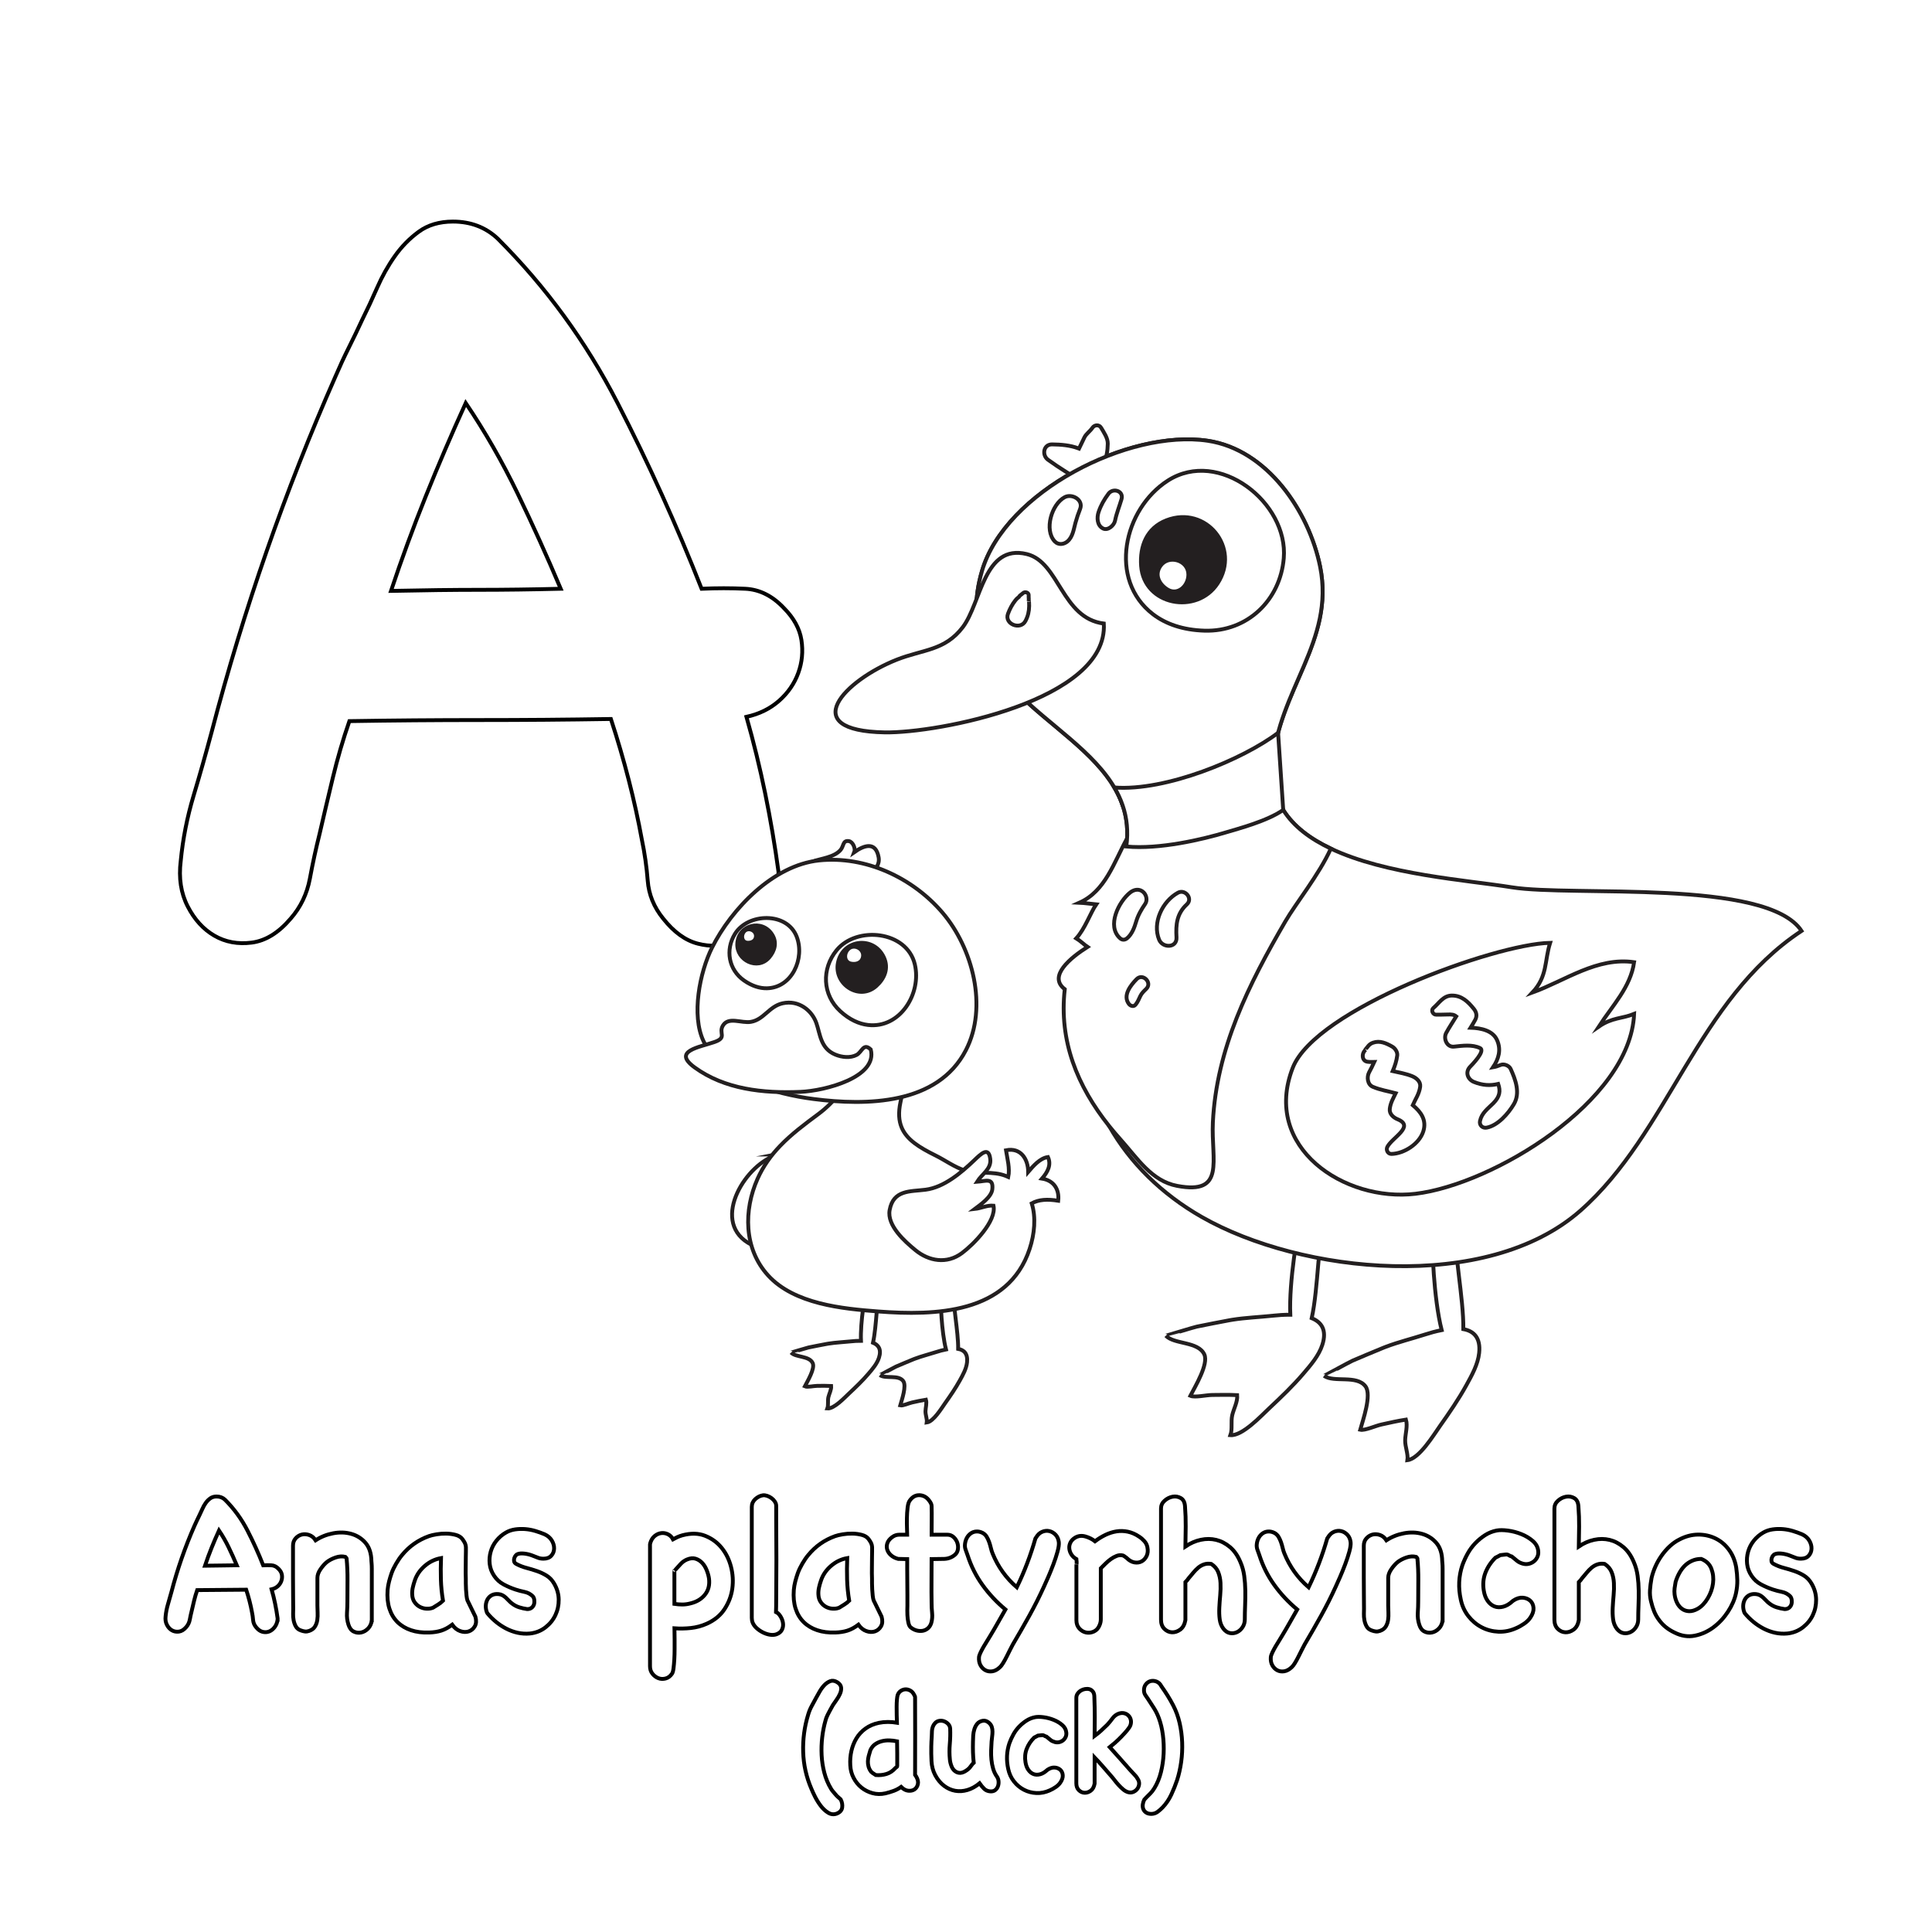 <?xml version="1.0" encoding="utf-8"?>
<!-- Generator: Adobe Illustrator 16.0.0, SVG Export Plug-In . SVG Version: 6.00 Build 0)  -->
<!DOCTYPE svg PUBLIC "-//W3C//DTD SVG 1.1//EN" "http://www.w3.org/Graphics/SVG/1.1/DTD/svg11.dtd">
<svg version="1.1" xmlns="http://www.w3.org/2000/svg" xmlns:xlink="http://www.w3.org/1999/xlink" x="0px" y="0px" width="100%"
	 height="100%" viewBox="0 0 1000 1000" style="enable-background:new 0 0 1000 1000;" xml:space="preserve">
<g id="Layer_4">
	<rect style="fill:#FFFFFF;" width="1000" height="1000"/>
</g>
<g id="Layer_3">
	<g>
		<path style="fill:#FFFFFF;stroke:#000000;stroke-width:2;" d="M143.685,838.354c-0.207,1.519-0.725,2.812-1.553,3.882
			s-1.778,1.812-2.847,2.226c-1.071,0.414-2.21,0.466-3.417,0.155c-1.208-0.311-2.329-1.122-3.364-2.433
			c-0.898-1.104-1.398-2.329-1.501-3.675s-0.294-2.674-0.569-3.985c-0.69-3.795-1.692-7.695-3.002-11.698
			c-4.28,0.069-8.524,0.104-12.733,0.104c-4.21,0-8.421,0.035-12.63,0.104c-0.621,1.795-1.156,3.623-1.604,5.486
			c-0.45,1.863-0.88,3.693-1.294,5.487c-0.346,1.381-0.657,2.812-0.932,4.296c-0.277,1.484-0.898,2.778-1.863,3.882
			c-1.174,1.38-2.433,2.156-3.779,2.329c-1.346,0.172-2.554-0.052-3.623-0.673c-1.071-0.621-1.933-1.57-2.588-2.847
			c-0.657-1.276-0.88-2.743-0.673-4.399c0.207-2.139,0.621-4.245,1.242-6.315s1.207-4.141,1.76-6.211
			c3.105-11.87,7.107-23.36,12.008-34.474c0.414-0.965,0.845-1.896,1.294-2.795c0.448-0.896,0.88-1.794,1.294-2.691
			c0.482-0.966,0.965-2.001,1.449-3.105c0.482-1.104,1.051-2.122,1.708-3.054c0.655-0.932,1.432-1.725,2.329-2.381
			c0.896-0.655,2.001-0.984,3.313-0.984c1.724,0,3.173,0.554,4.348,1.657c4.693,4.693,8.557,9.989,11.595,15.891
			c3.036,5.9,5.762,11.923,8.178,18.064c1.449-0.068,2.863-0.068,4.245,0c1.379,0.069,2.622,0.69,3.727,1.863
			c0.966,0.968,1.535,2.003,1.708,3.105c0.172,1.105,0.068,2.174-0.311,3.209c-0.38,1.036-1.001,1.934-1.863,2.692
			c-0.864,0.76-1.915,1.277-3.157,1.553c0.689,2.416,1.294,4.883,1.812,7.401c0.518,2.521,0.948,5.057,1.294,7.609V838.354z
			 M122.566,810.195c-1.312-3.105-2.709-6.193-4.192-9.266c-1.485-3.07-3.158-5.986-5.021-8.747
			c-1.381,3.037-2.675,6.056-3.882,9.058c-1.208,3.002-2.329,6.057-3.364,9.162c3.243-0.068,6.09-0.104,8.541-0.104
			C117.096,810.299,119.736,810.265,122.566,810.195z"/>
		<path style="fill:#FFFFFF;stroke:#000000;stroke-width:2;" d="M192.443,838.664c-0.207,1.726-0.846,3.14-1.915,4.244
			c-1.071,1.104-2.277,1.794-3.624,2.07c-1.346,0.275-2.64,0.104-3.882-0.518s-2.14-1.829-2.691-3.623
			c-0.621-1.932-0.864-3.95-0.725-6.056c0.138-2.104,0.208-4.054,0.208-5.85c0-3.727,0.016-7.436,0.052-11.129
			c0.034-3.69-0.122-7.401-0.466-11.128c-0.069-0.138-0.139-0.259-0.207-0.362c-0.069-0.104-0.207-0.259-0.414-0.466
			c-1.588-0.414-3.278-0.311-5.072,0.311c-1.795,0.621-3.313,1.415-4.555,2.381c-1.105,0.897-2.192,2.122-3.261,3.675
			c-1.071,1.553-1.605,3.054-1.605,4.503v14.286c0,1.105,0.034,2.313,0.104,3.624c0.068,1.312,0.017,2.588-0.155,3.83
			c-0.173,1.242-0.569,2.381-1.19,3.416s-1.622,1.794-3.002,2.277c-0.76,0.275-1.467,0.379-2.122,0.311
			c-0.657-0.069-1.364-0.242-2.123-0.518c-1.242-0.414-2.14-1.122-2.691-2.122c-0.553-1-0.932-2.07-1.139-3.209
			s-0.294-2.242-0.259-3.312c0.034-1.069,0.052-1.916,0.052-2.537c0-1.586-0.018-3.882-0.052-6.884
			c-0.036-3.002-0.052-6.159-0.052-9.473c0-3.312,0-6.47,0-9.472c0-3.003,0-5.296,0-6.885c0-1.517,0.448-2.777,1.346-3.778
			c0.896-1,1.949-1.656,3.157-1.967c1.207-0.311,2.485-0.241,3.831,0.207c1.346,0.449,2.467,1.363,3.364,2.743
			c2.76-1.794,5.797-3.002,9.11-3.623c3.312-0.621,6.435-0.518,9.369,0.311c2.933,0.828,5.383,2.381,7.35,4.658
			s2.984,5.419,3.054,9.421c0,0.139,0.034,0.553,0.104,1.242c0.068,0.69,0.104,1.656,0.104,2.898V838.664z"/>
		<path style="fill:#FFFFFF;stroke:#000000;stroke-width:2;" d="M246.067,836.801c0.551,2.002,0.448,3.658-0.311,4.969
			c-0.76,1.311-1.812,2.19-3.158,2.64c-1.346,0.448-2.813,0.396-4.399-0.155c-1.588-0.553-2.968-1.656-4.141-3.312
			c-1.933,1.449-3.814,2.467-5.642,3.054c-1.829,0.586-3.917,0.914-6.263,0.983c-3.52,0.138-6.661-0.259-9.421-1.19
			c-2.761-0.932-5.09-2.329-6.988-4.192c-1.899-1.863-3.296-4.192-4.192-6.988c-0.898-2.795-1.208-6.021-0.932-9.679
			c0.137-1.518,0.396-3.002,0.776-4.452c0.378-1.449,0.81-2.862,1.294-4.244c0.551-1.518,1.328-3.14,2.329-4.865
			c1-1.725,2.019-3.209,3.054-4.451c3.727-4.556,8.385-7.833,13.975-9.835c0.966-0.345,2.278-0.655,3.934-0.932
			c1.656-0.275,3.329-0.396,5.021-0.362c1.69,0.035,3.312,0.259,4.865,0.673c1.553,0.414,2.708,1.139,3.468,2.174
			c0.621,0.828,1.069,1.553,1.346,2.174c0.275,0.621,0.43,1.278,0.466,1.967c0.034,0.691,0.034,1.434,0,2.226
			c-0.036,0.795-0.052,1.778-0.052,2.951c0,1.933-0.018,3.813-0.052,5.642c-0.036,1.829-0.018,3.675,0.052,5.538
			c0,0.621,0,1.434,0,2.434c0,1.001,0.034,2.054,0.104,3.157c0.068,1.104,0.155,2.157,0.259,3.157
			c0.104,1.001,0.259,1.812,0.466,2.433L246.067,836.801z M224.121,832.142c0.758-0.481,1.621-1.017,2.588-1.604
			c0.966-0.585,1.828-1.258,2.588-2.019c-0.621-3.657-0.983-7.314-1.087-10.974c-0.104-3.657-0.087-7.35,0.052-11.076
			c-3.105,0.553-5.9,1.898-8.385,4.037c-2.484,2.14-4.21,4.658-5.176,7.557c-0.414,1.175-0.76,2.382-1.035,3.624
			c-0.276,1.242-0.38,2.45-0.311,3.623c0.068,1.588,0.482,2.916,1.242,3.985c0.759,1.071,1.673,1.882,2.744,2.433
			c1.069,0.554,2.208,0.864,3.416,0.932C221.963,832.729,223.085,832.556,224.121,832.142z"/>
		<path style="fill:#FFFFFF;stroke:#000000;stroke-width:2;" d="M251.966,834.42c-0.414-1.173-0.587-2.33-0.518-3.469
			c0.068-1.139,0.362-2.174,0.88-3.105s1.259-1.656,2.226-2.174c0.965-0.518,2.138-0.707,3.52-0.569
			c0.759,0.069,1.449,0.276,2.07,0.621c0.621,0.346,1.191,0.76,1.708,1.242c0.518,0.483,1.035,1.001,1.553,1.553
			c0.518,0.554,1.051,1.035,1.604,1.449c1.173,0.898,2.415,1.553,3.727,1.967c1.31,0.414,2.691,0.725,4.141,0.932
			c0.966,0,1.742-0.24,2.329-0.725c0.586-0.481,0.984-1.068,1.191-1.76c0.207-0.688,0.259-1.432,0.155-2.226
			c-0.104-0.793-0.362-1.432-0.776-1.915c-1.175-1.173-2.606-1.932-4.296-2.277c-1.692-0.345-3.261-0.759-4.71-1.242
			c-2.07-0.689-4.107-1.569-6.108-2.64c-2.002-1.069-3.623-2.537-4.865-4.4c-1.312-1.931-2.088-3.985-2.33-6.159
			c-0.242-2.174-0.069-4.296,0.518-6.367c0.585-2.07,1.569-3.968,2.95-5.693c1.38-1.725,3.036-3.14,4.969-4.244
			c1.449-0.828,3.036-1.362,4.762-1.604c1.725-0.241,3.468-0.293,5.228-0.155c1.76,0.139,3.502,0.466,5.228,0.983
			c1.724,0.518,3.312,1.087,4.762,1.708c1.657,0.76,2.899,1.829,3.727,3.209c0.828,1.382,1.225,2.779,1.19,4.192
			c-0.036,1.416-0.518,2.64-1.449,3.676c-0.932,1.035-2.295,1.553-4.089,1.553c-1.104,0-2.106-0.189-3.002-0.569
			c-0.898-0.379-1.83-0.741-2.795-1.087c-1.242-0.482-2.588-0.811-4.037-0.984c-1.449-0.171-2.624-0.085-3.52,0.259
			c-0.276,0.07-0.587,0.295-0.932,0.674c-0.346,0.38-0.605,0.846-0.776,1.397c-0.173,0.553-0.207,1.104-0.104,1.656
			c0.104,0.553,0.466,1.001,1.087,1.346c1.657,0.897,3.417,1.588,5.28,2.07c1.863,0.483,3.691,1.035,5.487,1.656
			c1.794,0.621,3.468,1.415,5.021,2.381c1.553,0.968,2.847,2.348,3.882,4.142c1.517,2.623,2.293,5.366,2.329,8.229
			c0.034,2.865-0.535,5.538-1.708,8.023c-1.174,2.484-2.898,4.606-5.176,6.366c-2.277,1.76-4.935,2.812-7.971,3.157
			c-2.14,0.207-4.244,0.086-6.315-0.362c-2.07-0.449-4.073-1.174-6.004-2.174c-1.933-1.001-3.727-2.19-5.383-3.571
			c-1.656-1.38-3.105-2.829-4.348-4.348L251.966,834.42z"/>
		<path style="fill:#FFFFFF;stroke:#000000;stroke-width:2;" d="M336.542,798.808c0.482-1.656,1.258-2.915,2.329-3.778
			c1.069-0.862,2.208-1.362,3.417-1.501c1.207-0.138,2.363,0.069,3.468,0.621c1.103,0.553,1.967,1.415,2.588,2.588
			c0.759-0.414,1.518-0.793,2.278-1.139c0.758-0.345,1.621-0.655,2.588-0.932c4.416-1.173,8.333-1.087,11.75,0.259
			c3.416,1.346,6.263,3.416,8.541,6.211c2.277,2.795,3.898,6.074,4.865,9.835c0.966,3.763,1.191,7.523,0.673,11.284
			c-0.518,3.762-1.848,7.282-3.986,10.559c-2.14,3.279-5.212,5.815-9.213,7.609c-2.624,1.173-5.367,1.915-8.23,2.226
			c-2.865,0.311-5.712,0.362-8.541,0.155c0,0.068,0.017,0.621,0.052,1.656c0.034,1.035,0.052,2.346,0.052,3.934
			c0,1.587,0,3.313,0,5.177s-0.052,3.657-0.155,5.383c-0.104,1.725-0.242,3.261-0.414,4.607c-0.173,1.346-0.432,2.259-0.776,2.743
			c-0.897,1.31-2.002,2.138-3.312,2.484c-1.312,0.345-2.554,0.293-3.727-0.155c-1.174-0.45-2.191-1.208-3.054-2.277
			c-0.864-1.071-1.294-2.365-1.294-3.883v-63.045L336.542,798.808z M349.793,812.266c-0.207,0.346-0.311,0.501-0.311,0.466
			c0-0.034-0.139,0.087-0.415,0.362v17.081c1.38,0.207,2.76,0.311,4.141,0.311c1.38,0,2.829-0.207,4.348-0.621
			c3.105-0.759,5.554-2.26,7.35-4.503c1.793-2.242,2.484-5.021,2.07-8.334c-0.207-1.38-0.605-2.811-1.19-4.296
			c-0.587-1.483-1.364-2.743-2.33-3.778c-0.967-1.035-2.106-1.76-3.416-2.174c-1.312-0.414-2.795-0.275-4.452,0.414
			c-1.174,0.483-2.226,1.208-3.157,2.174C351.501,810.334,350.622,811.3,349.793,812.266z"/>
		<path style="fill:#FFFFFF;stroke:#000000;stroke-width:2;" d="M402.588,834.938c0.758,0.69,1.397,1.57,1.915,2.64
			c0.518,1.07,0.792,2.14,0.828,3.209c0.034,1.069-0.207,2.07-0.725,3.002s-1.433,1.639-2.743,2.122
			c-1.036,0.345-2.174,0.414-3.417,0.207s-2.468-0.621-3.675-1.242c-1.208-0.621-2.278-1.363-3.209-2.226
			c-0.932-0.863-1.604-1.812-2.019-2.847c-0.139-0.345-0.243-0.741-0.311-1.19c-0.07-0.448-0.104-0.845-0.104-1.19v-57.455
			c0-1.587,0.604-2.933,1.812-4.037c1.207-1.104,2.536-1.761,3.986-1.968c0.689-0.067,1.431,0.036,2.226,0.311
			c0.792,0.277,1.535,0.673,2.226,1.191c0.689,0.518,1.259,1.122,1.708,1.812c0.448,0.69,0.673,1.415,0.673,2.174
			c0,1.795,0,4.177,0,7.143c0,2.969,0.016,6.212,0.052,9.731c0.034,3.52,0.052,7.161,0.052,10.922c0,3.762-0.018,7.367-0.052,10.817
			c-0.036,3.452-0.052,6.609-0.052,9.473c0,2.864-0.036,5.16-0.104,6.885L402.588,834.938z"/>
		<path style="fill:#FFFFFF;stroke:#000000;stroke-width:2;" d="M456.317,836.801c0.551,2.002,0.448,3.658-0.311,4.969
			c-0.76,1.311-1.812,2.19-3.158,2.64c-1.346,0.448-2.813,0.396-4.399-0.155c-1.588-0.553-2.968-1.656-4.141-3.312
			c-1.933,1.449-3.814,2.467-5.642,3.054c-1.829,0.586-3.917,0.914-6.263,0.983c-3.52,0.138-6.661-0.259-9.421-1.19
			c-2.761-0.932-5.09-2.329-6.988-4.192c-1.899-1.863-3.296-4.192-4.192-6.988c-0.898-2.795-1.208-6.021-0.932-9.679
			c0.137-1.518,0.396-3.002,0.776-4.452c0.378-1.449,0.81-2.862,1.294-4.244c0.551-1.518,1.328-3.14,2.329-4.865
			c1-1.725,2.019-3.209,3.054-4.451c3.727-4.556,8.385-7.833,13.975-9.835c0.966-0.345,2.278-0.655,3.934-0.932
			c1.656-0.275,3.329-0.396,5.021-0.362c1.69,0.035,3.312,0.259,4.865,0.673c1.553,0.414,2.708,1.139,3.468,2.174
			c0.621,0.828,1.069,1.553,1.346,2.174c0.275,0.621,0.43,1.278,0.466,1.967c0.034,0.691,0.034,1.434,0,2.226
			c-0.036,0.795-0.052,1.778-0.052,2.951c0,1.933-0.018,3.813-0.052,5.642c-0.036,1.829-0.018,3.675,0.052,5.538
			c0,0.621,0,1.434,0,2.434c0,1.001,0.034,2.054,0.104,3.157c0.068,1.104,0.155,2.157,0.259,3.157
			c0.104,1.001,0.259,1.812,0.466,2.433L456.317,836.801z M434.371,832.142c0.758-0.481,1.621-1.017,2.588-1.604
			c0.966-0.585,1.828-1.258,2.588-2.019c-0.621-3.657-0.983-7.314-1.087-10.974c-0.104-3.657-0.087-7.35,0.052-11.076
			c-3.105,0.553-5.9,1.898-8.385,4.037c-2.484,2.14-4.21,4.658-5.176,7.557c-0.414,1.175-0.76,2.382-1.035,3.624
			c-0.276,1.242-0.38,2.45-0.311,3.623c0.068,1.588,0.482,2.916,1.242,3.985c0.759,1.071,1.673,1.882,2.744,2.433
			c1.069,0.554,2.208,0.864,3.416,0.932C432.213,832.729,433.335,832.556,434.371,832.142z"/>
		<path style="fill:#FFFFFF;stroke:#000000;stroke-width:2;" d="M464.91,806.883c-1.381-0.345-2.572-0.932-3.572-1.76
			c-1.001-0.829-1.692-1.794-2.07-2.899c-0.38-1.103-0.38-2.241,0-3.416c0.378-1.173,1.225-2.242,2.536-3.209
			c1.104-0.828,2.346-1.242,3.727-1.242c1.38,0,2.726,0,4.037,0c0-0.482-0.036-1.535-0.104-3.157
			c-0.069-1.621-0.087-3.398-0.052-5.332c0.034-1.931,0.155-3.778,0.362-5.538s0.586-2.984,1.139-3.675
			c1.379-1.932,3.087-2.848,5.124-2.744c2.035,0.104,3.709,1.087,5.021,2.951c0.275,0.346,0.534,0.76,0.776,1.242
			c0.241,0.483,0.362,0.932,0.362,1.346c0.068,2.484,0.086,4.969,0.052,7.453c-0.036,2.484-0.052,4.97-0.052,7.454h8.178
			c1.242,0,2.312,0.414,3.209,1.242c0.896,0.828,1.535,1.795,1.915,2.898c0.378,1.104,0.482,2.243,0.311,3.416
			c-0.173,1.175-0.708,2.141-1.604,2.899c-1.588,1.312-3.434,2.002-5.539,2.07c-2.106,0.069-4.262,0.104-6.47,0.104
			c0,3.796-0.018,7.593-0.052,11.387c-0.036,3.797-0.018,7.593,0.052,11.388c0,1.656,0.086,3.349,0.259,5.073
			c0.171,1.726,0.052,3.382-0.362,4.969c-0.346,1.242-0.932,2.226-1.76,2.95s-1.76,1.173-2.795,1.346
			c-1.035,0.172-2.106,0.104-3.209-0.207c-1.105-0.311-2.14-0.88-3.105-1.708c-0.484-0.483-0.846-1.311-1.087-2.484
			c-0.243-1.173-0.398-2.415-0.466-3.727c-0.069-1.518-0.069-3.14,0-4.866c0-1.38,0-3.173,0-5.383c0-2.208-0.018-4.503-0.052-6.885
			c-0.036-2.381-0.052-4.641-0.052-6.78c0-2.139,0-3.83,0-5.072L464.91,806.883z"/>
		<path style="fill:#FFFFFF;stroke:#000000;stroke-width:2;" d="M536.34,795.702c0.828-1.38,1.863-2.329,3.105-2.847
			s2.467-0.638,3.675-0.362c1.207,0.276,2.277,0.897,3.209,1.863c0.932,0.967,1.501,2.243,1.708,3.83
			c0.138,1.175-0.087,2.831-0.673,4.969c-0.587,2.141-1.312,4.349-2.174,6.626c-0.863,2.277-1.743,4.451-2.64,6.521
			c-0.897,2.07-1.622,3.693-2.174,4.866c-2.347,5.176-4.901,10.248-7.661,15.218c-2.761,4.969-5.59,9.902-8.488,14.804
			c-0.414,0.759-0.897,1.69-1.449,2.795c-0.554,1.103-1.123,2.242-1.708,3.416c-0.587,1.173-1.19,2.277-1.812,3.312
			s-1.209,1.794-1.76,2.277c-1.242,1.173-2.521,1.864-3.831,2.071c-1.312,0.207-2.502,0.033-3.571-0.518
			c-1.07-0.554-1.933-1.416-2.588-2.589c-0.657-1.174-0.916-2.588-0.776-4.244c0.067-0.621,0.345-1.433,0.828-2.433
			c0.482-1.001,1.035-2.036,1.656-3.105c0.621-1.071,1.242-2.089,1.863-3.054c0.621-0.968,1.104-1.761,1.449-2.382
			c1.38-2.277,2.708-4.555,3.986-6.832c1.275-2.277,2.57-4.555,3.882-6.833c-4.555-3.794-8.507-8.022-11.854-12.681
			c-3.349-4.659-5.919-9.783-7.713-15.373c-0.346-0.966-0.69-1.932-1.035-2.899c-0.346-0.966-0.45-1.967-0.311-3.002
			c0.138-1.173,0.466-2.226,0.983-3.157s1.191-1.69,2.02-2.277c0.828-0.586,1.775-0.914,2.847-0.983
			c1.069-0.068,2.156,0.173,3.261,0.725c0.896,0.483,1.604,1.156,2.122,2.019c0.518,0.863,0.948,1.795,1.294,2.795
			c0.345,1.001,0.638,2.019,0.88,3.054c0.241,1.035,0.534,1.967,0.88,2.795c2.76,6.833,6.937,12.666,12.526,17.496
			c2.001-4.142,3.795-8.298,5.383-12.475c1.587-4.175,3.003-8.438,4.245-12.785L536.34,795.702z"/>
		<path style="fill:#FFFFFF;stroke:#000000;stroke-width:2;" d="M557.251,809.419c0.067-0.448,0.033-1.259-0.104-2.433
			c-1.105-0.621-1.968-1.414-2.589-2.381c-0.621-0.966-0.983-2.001-1.087-3.106c-0.104-1.103,0.104-2.156,0.621-3.157
			c0.518-1,1.362-1.846,2.536-2.536c1.587-0.896,3.329-1.069,5.229-0.518c1.897,0.553,3.536,1.381,4.917,2.484
			c1.725-1.311,3.52-2.415,5.384-3.312c1.863-0.896,3.761-1.501,5.693-1.812c1.932-0.311,3.898-0.259,5.9,0.155
			c2.001,0.414,3.968,1.277,5.901,2.588c0.966,0.621,1.863,1.397,2.691,2.329s1.346,1.984,1.553,3.157
			c0.345,1.727,0.207,3.228-0.414,4.504c-0.621,1.277-1.485,2.209-2.588,2.795c-1.104,0.587-2.348,0.76-3.727,0.518
			c-1.382-0.241-2.692-0.983-3.935-2.226c-0.414-0.275-0.708-0.5-0.88-0.673c-0.173-0.172-0.535-0.396-1.087-0.673
			c-1.104-0.275-2.191-0.207-3.261,0.207c-1.071,0.414-2.106,0.983-3.105,1.708c-1.002,0.725-1.934,1.519-2.795,2.381
			c-0.864,0.863-1.641,1.64-2.33,2.329v26.398c0,1.035-0.207,2.036-0.621,3.002c-0.621,1.587-1.604,2.691-2.95,3.312
			s-2.691,0.793-4.037,0.518c-1.346-0.276-2.521-0.967-3.52-2.07c-1.002-1.104-1.501-2.519-1.501-4.244v-28.986
			C557.147,809.954,557.181,809.868,557.251,809.419z"/>
		<path style="fill:#FFFFFF;stroke:#000000;stroke-width:2;" d="M610.873,843.478c-1.381,1-2.812,1.466-4.296,1.397
			c-1.485-0.069-2.795-0.673-3.935-1.812c-1.139-1.139-1.708-2.708-1.708-4.71v-57.559c0-1.587,0.621-2.933,1.864-4.037
			c1.242-1.104,2.621-1.794,4.141-2.071c1.517-0.274,2.933-0.033,4.244,0.726c1.311,0.76,2.035,2.174,2.174,4.244
			c0.275,3.589,0.396,7.091,0.362,10.508c-0.035,3.416-0.087,6.85-0.155,10.3c2.553-1.724,5.21-2.881,7.972-3.468
			c2.76-0.586,5.417-0.569,7.971,0.052c2.553,0.621,4.934,1.863,7.144,3.727c2.208,1.863,4.002,4.452,5.383,7.765
			c0.966,2.209,1.621,4.572,1.967,7.091c0.345,2.521,0.534,5.073,0.569,7.661c0.034,2.588,0,5.16-0.104,7.712
			c-0.104,2.555-0.155,4.97-0.155,7.247c0,1.449-0.38,2.761-1.139,3.934c-0.76,1.173-1.708,2.035-2.847,2.588
			c-1.139,0.552-2.347,0.725-3.623,0.518c-1.278-0.207-2.433-0.967-3.468-2.277c-1.035-1.381-1.675-3.002-1.916-4.865
			c-0.242-1.863-0.311-3.847-0.207-5.953c0.104-2.104,0.259-4.26,0.466-6.47c0.207-2.208,0.259-4.33,0.155-6.366
			c-0.104-2.035-0.501-3.917-1.19-5.643c-0.69-1.725-1.898-3.14-3.623-4.244c-1.381-0.207-2.623-0.12-3.727,0.259
			c-1.104,0.38-2.106,0.949-3.002,1.708c-0.898,0.76-1.744,1.622-2.536,2.588c-0.795,0.968-1.605,1.933-2.434,2.898
			c-0.207,0.347-0.449,0.673-0.725,0.983c-0.276,0.311-0.587,0.64-0.932,0.983v19.67
			C613.15,840.838,612.253,842.477,610.873,843.478z"/>
		<path style="fill:#FFFFFF;stroke:#000000;stroke-width:2;" d="M687.375,795.702c0.828-1.38,1.863-2.329,3.105-2.847
			s2.467-0.638,3.675-0.362c1.207,0.276,2.277,0.897,3.209,1.863c0.932,0.967,1.501,2.243,1.708,3.83
			c0.138,1.175-0.087,2.831-0.673,4.969c-0.587,2.141-1.312,4.349-2.174,6.626c-0.863,2.277-1.743,4.451-2.64,6.521
			c-0.897,2.07-1.622,3.693-2.174,4.866c-2.347,5.176-4.901,10.248-7.661,15.218c-2.761,4.969-5.59,9.902-8.488,14.804
			c-0.414,0.759-0.897,1.69-1.449,2.795c-0.554,1.103-1.123,2.242-1.708,3.416c-0.588,1.173-1.19,2.277-1.812,3.312
			c-0.621,1.035-1.208,1.794-1.76,2.277c-1.242,1.173-2.52,1.864-3.83,2.071c-1.312,0.207-2.502,0.033-3.571-0.518
			c-1.071-0.554-1.933-1.416-2.588-2.589c-0.657-1.174-0.916-2.588-0.776-4.244c0.067-0.621,0.344-1.433,0.828-2.433
			c0.481-1.001,1.035-2.036,1.656-3.105c0.621-1.071,1.242-2.089,1.863-3.054c0.621-0.968,1.104-1.761,1.449-2.382
			c1.38-2.277,2.708-4.555,3.985-6.832c1.276-2.277,2.57-4.555,3.883-6.833c-4.556-3.794-8.507-8.022-11.854-12.681
			c-3.349-4.659-5.919-9.783-7.713-15.373c-0.346-0.966-0.69-1.932-1.035-2.899c-0.346-0.966-0.449-1.967-0.311-3.002
			c0.138-1.173,0.466-2.226,0.983-3.157s1.19-1.69,2.019-2.277c0.828-0.586,1.776-0.914,2.848-0.983
			c1.068-0.068,2.155,0.173,3.261,0.725c0.896,0.483,1.604,1.156,2.122,2.019c0.518,0.863,0.948,1.795,1.294,2.795
			c0.345,1.001,0.638,2.019,0.88,3.054c0.241,1.035,0.534,1.967,0.88,2.795c2.76,6.833,6.937,12.666,12.526,17.496
			c2.001-4.142,3.795-8.298,5.383-12.475c1.587-4.175,3.003-8.438,4.245-12.785L687.375,795.702z"/>
		<path style="fill:#FFFFFF;stroke:#000000;stroke-width:2;" d="M746.691,838.664c-0.207,1.726-0.846,3.14-1.915,4.244
			c-1.071,1.104-2.277,1.794-3.623,2.07c-1.346,0.275-2.64,0.104-3.883-0.518c-1.242-0.621-2.14-1.829-2.691-3.623
			c-0.621-1.932-0.863-3.95-0.725-6.056c0.138-2.104,0.207-4.054,0.207-5.85c0-3.727,0.017-7.436,0.052-11.129
			c0.034-3.69-0.121-7.401-0.466-11.128c-0.069-0.138-0.139-0.259-0.207-0.362c-0.069-0.104-0.207-0.259-0.414-0.466
			c-1.588-0.414-3.278-0.311-5.072,0.311c-1.796,0.621-3.312,1.415-4.555,2.381c-1.105,0.897-2.192,2.122-3.262,3.675
			c-1.07,1.553-1.604,3.054-1.604,4.503v14.286c0,1.105,0.034,2.313,0.104,3.624c0.068,1.312,0.017,2.588-0.155,3.83
			c-0.173,1.242-0.569,2.381-1.19,3.416s-1.622,1.794-3.002,2.277c-0.761,0.275-1.467,0.379-2.122,0.311
			c-0.657-0.069-1.364-0.242-2.122-0.518c-1.242-0.414-2.141-1.122-2.692-2.122c-0.553-1-0.932-2.07-1.139-3.209
			s-0.294-2.242-0.259-3.312c0.034-1.069,0.052-1.916,0.052-2.537c0-1.586-0.018-3.882-0.052-6.884
			c-0.035-3.002-0.052-6.159-0.052-9.473c0-3.312,0-6.47,0-9.472c0-3.003,0-5.296,0-6.885c0-1.517,0.448-2.777,1.346-3.778
			c0.896-1,1.949-1.656,3.158-1.967c1.206-0.311,2.484-0.241,3.83,0.207c1.346,0.449,2.467,1.363,3.364,2.743
			c2.76-1.794,5.798-3.002,9.11-3.623s6.435-0.518,9.368,0.311c2.933,0.828,5.384,2.381,7.351,4.658s2.984,5.419,3.054,9.421
			c0,0.139,0.034,0.553,0.104,1.242c0.068,0.69,0.104,1.656,0.104,2.898V838.664z"/>
		<path style="fill:#FFFFFF;stroke:#000000;stroke-width:2;" d="M783.338,828.415c1.725-1.104,3.364-1.587,4.918-1.449
			c1.553,0.139,2.829,0.673,3.83,1.604c0.999,0.932,1.553,2.174,1.656,3.727s-0.432,3.193-1.604,4.918
			c-0.761,1.174-1.848,2.243-3.261,3.209c-1.416,0.966-2.779,1.725-4.09,2.277c-3.037,1.38-6.107,2.001-9.213,1.863
			c-3.106-0.139-5.988-0.897-8.645-2.277c-2.657-1.38-4.953-3.295-6.884-5.745c-1.934-2.449-3.245-5.296-3.935-8.541
			c-1.381-6.211-1.104-12.18,0.828-17.909c0.759-2.07,1.673-4.071,2.744-6.005c1.068-1.931,2.363-3.69,3.882-5.279
			c1.518-1.587,3.209-2.984,5.072-4.192c1.863-1.207,3.898-2.019,6.108-2.433c1.517-0.275,3.45-0.259,5.797,0.052
			c2.346,0.311,4.641,0.915,6.885,1.812c2.241,0.897,4.208,2.07,5.9,3.52c1.69,1.449,2.64,3.175,2.847,5.176
			c0.138,1.105,0,2.123-0.414,3.055s-1.001,1.708-1.76,2.329c-0.761,0.621-1.641,1.053-2.64,1.294
			c-1.002,0.242-2.019,0.225-3.054-0.052c-1.243-0.345-2.227-0.811-2.951-1.397c-0.725-0.586-1.674-1.362-2.847-2.329
			c-0.553-0.138-1.07-0.362-1.553-0.673c-0.483-0.311-1.001-0.431-1.553-0.362l-2.795,0.311c-0.483,0.276-0.932,0.518-1.346,0.725
			s-0.828,0.414-1.242,0.621c-2.348,2.347-4.073,4.952-5.177,7.815c-1.104,2.865-1.381,5.953-0.828,9.266
			c0.345,2.14,1.018,3.899,2.019,5.279c1,1.382,2.174,2.329,3.521,2.847c1.346,0.518,2.829,0.569,4.451,0.155
			c1.621-0.414,3.226-1.346,4.813-2.795L783.338,828.415z"/>
		<path style="fill:#FFFFFF;stroke:#000000;stroke-width:2;" d="M814.497,843.478c-1.381,1-2.812,1.466-4.296,1.397
			c-1.485-0.069-2.795-0.673-3.935-1.812c-1.139-1.139-1.708-2.708-1.708-4.71v-57.559c0-1.587,0.621-2.933,1.864-4.037
			c1.242-1.104,2.621-1.794,4.141-2.071c1.517-0.274,2.933-0.033,4.244,0.726c1.311,0.76,2.035,2.174,2.174,4.244
			c0.275,3.589,0.396,7.091,0.362,10.508c-0.035,3.416-0.087,6.85-0.155,10.3c2.553-1.724,5.21-2.881,7.972-3.468
			c2.76-0.586,5.417-0.569,7.971,0.052c2.553,0.621,4.934,1.863,7.144,3.727c2.208,1.863,4.002,4.452,5.383,7.765
			c0.966,2.209,1.621,4.572,1.967,7.091c0.345,2.521,0.534,5.073,0.569,7.661c0.034,2.588,0,5.16-0.104,7.712
			c-0.104,2.555-0.155,4.97-0.155,7.247c0,1.449-0.38,2.761-1.139,3.934c-0.76,1.173-1.708,2.035-2.847,2.588
			c-1.139,0.552-2.347,0.725-3.623,0.518c-1.278-0.207-2.433-0.967-3.468-2.277c-1.035-1.381-1.675-3.002-1.916-4.865
			c-0.242-1.863-0.311-3.847-0.207-5.953c0.104-2.104,0.259-4.26,0.466-6.47c0.207-2.208,0.259-4.33,0.155-6.366
			c-0.104-2.035-0.501-3.917-1.19-5.643c-0.69-1.725-1.898-3.14-3.623-4.244c-1.381-0.207-2.623-0.12-3.727,0.259
			c-1.104,0.38-2.106,0.949-3.002,1.708c-0.898,0.76-1.744,1.622-2.536,2.588c-0.795,0.968-1.605,1.933-2.434,2.898
			c-0.207,0.347-0.449,0.673-0.725,0.983c-0.276,0.311-0.587,0.64-0.932,0.983v19.67
			C816.774,840.838,815.877,842.477,814.497,843.478z"/>
		<path style="fill:#FFFFFF;stroke:#000000;stroke-width:2;" d="M854.869,816.613c0.482-2.001,1.155-3.968,2.019-5.9
			c0.862-1.932,1.915-3.778,3.158-5.538c1.242-1.761,2.64-3.365,4.192-4.814s3.226-2.622,5.021-3.52
			c3.174-1.656,6.367-2.501,9.576-2.536c3.209-0.034,6.193,0.604,8.954,1.915c2.76,1.312,5.107,3.261,7.04,5.849
			c1.932,2.589,3.209,5.678,3.83,9.266c0.345,2.347,0.534,4.572,0.569,6.677c0.034,2.106-0.19,4.297-0.673,6.574
			c-0.69,3.245-2.088,6.47-4.192,9.68c-2.106,3.209-4.625,5.9-7.558,8.074c-2.934,2.174-6.143,3.605-9.627,4.296
			c-3.486,0.689-6.988,0.138-10.508-1.656c-1.589-0.76-3.02-1.64-4.296-2.64c-1.278-1-2.433-2.19-3.469-3.571
			c-1.174-1.518-2.088-3.105-2.743-4.762c-0.656-1.657-1.19-3.381-1.604-5.177c-0.483-1.932-0.656-3.882-0.518-5.849
			c0.138-1.967,0.379-3.883,0.725-5.746L854.869,816.613z M867.292,818.787c-0.207,1.105-0.38,2.192-0.518,3.262
			c-0.139,1.07-0.139,2.157,0,3.261c0.207,1.588,0.638,3.038,1.294,4.348c0.655,1.312,1.518,2.348,2.588,3.105
			c1.069,0.761,2.294,1.157,3.676,1.19c1.379,0.036,2.862-0.396,4.451-1.294c2.001-1.172,3.727-2.984,5.176-5.435
			c1.449-2.449,2.346-5.003,2.691-7.66c0.345-2.656,0.068-5.177-0.828-7.558c-0.897-2.381-2.657-4.089-5.279-5.124
			c-1.726,0-3.312,0.328-4.762,0.983c-1.449,0.656-2.71,1.519-3.779,2.588c-1.07,1.07-2.002,2.329-2.795,3.778
			C868.413,815.682,867.774,817.201,867.292,818.787z"/>
		<path style="fill:#FFFFFF;stroke:#000000;stroke-width:2;" d="M902.799,834.42c-0.414-1.173-0.587-2.33-0.518-3.469
			c0.068-1.139,0.362-2.174,0.88-3.105s1.259-1.656,2.226-2.174c0.966-0.518,2.139-0.707,3.521-0.569
			c0.758,0.069,1.449,0.276,2.07,0.621c0.621,0.346,1.19,0.76,1.708,1.242c0.518,0.483,1.035,1.001,1.553,1.553
			c0.518,0.554,1.052,1.035,1.604,1.449c1.173,0.898,2.415,1.553,3.727,1.967c1.311,0.414,2.691,0.725,4.142,0.932
			c0.965,0,1.741-0.24,2.329-0.725c0.585-0.481,0.983-1.068,1.19-1.76c0.207-0.688,0.259-1.432,0.155-2.226
			c-0.104-0.793-0.362-1.432-0.776-1.915c-1.175-1.173-2.606-1.932-4.297-2.277c-1.691-0.345-3.261-0.759-4.71-1.242
			c-2.07-0.689-4.106-1.569-6.107-2.64c-2.003-1.069-3.624-2.537-4.866-4.4c-1.312-1.931-2.088-3.985-2.329-6.159
			c-0.242-2.174-0.069-4.296,0.518-6.367c0.586-2.07,1.569-3.968,2.95-5.693c1.38-1.725,3.036-3.14,4.97-4.244
			c1.449-0.828,3.036-1.362,4.762-1.604c1.725-0.241,3.468-0.293,5.229-0.155c1.76,0.139,3.502,0.466,5.228,0.983
			c1.725,0.518,3.312,1.087,4.762,1.708c1.656,0.76,2.898,1.829,3.727,3.209c0.828,1.382,1.225,2.779,1.191,4.192
			c-0.036,1.416-0.519,2.64-1.45,3.676c-0.932,1.035-2.295,1.553-4.089,1.553c-1.104,0-2.105-0.189-3.002-0.569
			c-0.897-0.379-1.829-0.741-2.795-1.087c-1.242-0.482-2.588-0.811-4.038-0.984c-1.449-0.171-2.623-0.085-3.52,0.259
			c-0.276,0.07-0.587,0.295-0.932,0.674c-0.346,0.38-0.604,0.846-0.776,1.397c-0.173,0.553-0.207,1.104-0.104,1.656
			c0.104,0.553,0.466,1.001,1.087,1.346c1.656,0.897,3.416,1.588,5.28,2.07c1.863,0.483,3.69,1.035,5.486,1.656
			c1.794,0.621,3.468,1.415,5.021,2.381c1.553,0.968,2.847,2.348,3.883,4.142c1.517,2.623,2.293,5.366,2.329,8.229
			c0.033,2.865-0.536,5.538-1.708,8.023c-1.175,2.484-2.899,4.606-5.177,6.366s-4.935,2.812-7.971,3.157
			c-2.141,0.207-4.245,0.086-6.315-0.362c-2.07-0.449-4.072-1.174-6.004-2.174c-1.934-1.001-3.727-2.19-5.384-3.571
			c-1.656-1.38-3.105-2.829-4.348-4.348L902.799,834.42z"/>
		<path style="fill:#FFFFFF;stroke:#000000;stroke-width:2;" d="M435.132,931.343c0.724,1.397,0.982,2.807,0.776,4.231
			c-0.208,1.423-1.139,2.471-2.795,3.145c-1.553,0.569-3.042,0.414-4.464-0.466c-1.424-0.881-2.706-2.071-3.843-3.571
			c-1.139-1.502-2.123-3.081-2.951-4.736c-0.829-1.657-1.45-3.003-1.863-4.037c-2.64-6.107-4.064-12.462-4.271-19.062
			c-0.207-6.6,0.647-13.03,2.562-19.294c0.466-1.604,1.087-3.118,1.863-4.542c0.776-1.423,1.553-2.859,2.329-4.31
			c0.466-0.827,1.048-1.863,1.747-3.105s1.514-2.354,2.446-3.339c0.932-0.982,1.953-1.681,3.067-2.096
			c1.112-0.414,2.316-0.233,3.61,0.543c1.242,0.776,1.914,1.696,2.019,2.757c0.103,1.062-0.091,2.148-0.583,3.261
			c-0.492,1.113-1.113,2.188-1.863,3.222c-0.751,1.036-1.358,1.916-1.825,2.641c-0.673,1.19-1.23,2.2-1.669,3.027
			c-0.44,0.829-0.803,1.527-1.087,2.097c-0.285,0.57-0.505,1.075-0.66,1.514c-0.155,0.44-0.285,0.867-0.388,1.281
			c-0.776,2.692-1.347,5.578-1.708,8.657c-0.363,3.08-0.466,6.173-0.311,9.278s0.621,6.146,1.397,9.123s1.914,5.706,3.416,8.191
			c0.259,0.466,0.595,0.943,1.009,1.436c0.414,0.491,0.789,0.932,1.126,1.32c0.336,0.388,0.608,0.698,0.815,0.932
			c0.206,0.233,0.258,0.297,0.155,0.194L435.132,931.343z"/>
		<path style="fill:#FFFFFF;stroke:#000000;stroke-width:2;" d="M474.187,919.464c0.879,1.502,1.177,2.847,0.893,4.037
			c-0.285,1.191-0.868,2.084-1.747,2.679c-0.881,0.594-1.955,0.827-3.222,0.698c-1.269-0.13-2.498-0.789-3.688-1.979
			c-1.242,0.88-2.537,1.564-3.882,2.058c-1.346,0.491-2.77,0.918-4.27,1.281c-2.329,0.517-4.569,0.478-6.716-0.117
			c-2.148-0.596-4.05-1.565-5.707-2.911c-1.657-1.346-3.002-3.015-4.037-5.008c-1.036-1.992-1.605-4.154-1.708-6.483
			c-0.155-2.588,0.039-5.072,0.583-7.453s1.41-4.555,2.601-6.522c1.19-1.966,2.756-3.649,4.697-5.047s4.231-2.38,6.871-2.95
			c1.553-0.311,3.118-0.466,4.698-0.466c1.578,0,3.145,0.13,4.697,0.389c-0.052-1.139-0.091-2.446-0.117-3.921
			c-0.026-1.476-0.039-2.912-0.039-4.31s0.051-2.651,0.155-3.766c0.103-1.112,0.233-1.902,0.388-2.368
			c0.361-0.932,0.918-1.643,1.669-2.135c0.75-0.491,1.54-0.75,2.368-0.776c0.828-0.025,1.643,0.182,2.446,0.621
			c0.802,0.44,1.437,1.101,1.902,1.979c0.103,0.26,0.233,0.505,0.388,0.737c0.155,0.233,0.233,0.479,0.233,0.738
			c0.051,6.781,0.064,13.484,0.039,20.109c-0.027,6.626-0.039,13.328-0.039,20.109C473.849,918.998,474.031,919.257,474.187,919.464
			z M463.395,915.193c0.103-0.155,0.297-0.311,0.582-0.466c0.284-0.155,0.427-0.361,0.427-0.621c0-2.174,0-4.31,0-6.405
			c0-2.097-0.027-4.232-0.078-6.406c-1.242-0.258-2.537-0.413-3.882-0.466c-1.347-0.051-2.653,0.078-3.921,0.389
			c-1.269,0.311-2.434,0.828-3.494,1.553c-1.062,0.726-1.902,1.76-2.523,3.105c-0.311,0.984-0.596,1.968-0.854,2.95
			c-0.26,0.984-0.402,1.941-0.427,2.873c-0.026,0.932,0.09,1.852,0.35,2.756c0.258,0.906,0.699,1.774,1.32,2.602
			c0.206,0.207,0.453,0.415,0.737,0.621c0.284,0.207,0.841,0.57,1.669,1.087c1.915,0.155,3.739-0.025,5.474-0.544
			C460.508,917.704,462.048,916.695,463.395,915.193z"/>
		<path style="fill:#FFFFFF;stroke:#000000;stroke-width:2;" d="M516.035,919.619c0.466,0.673,0.738,1.463,0.815,2.367
			c0.078,0.906-0.026,1.761-0.311,2.562c-0.285,0.804-0.751,1.462-1.397,1.98c-0.647,0.517-1.488,0.749-2.523,0.698
			c-1.347-0.104-2.434-0.57-3.261-1.397c-0.829-0.827-1.605-1.759-2.329-2.795c-2.019,1.657-4.104,2.807-6.251,3.455
			c-2.148,0.646-4.258,0.788-6.328,0.427c-2.071-0.362-4.012-1.23-5.823-2.601c-1.812-1.371-3.338-3.223-4.581-5.552
			c-1.139-2.174-1.774-4.581-1.902-7.221c-0.13-2.64-0.168-5.149-0.117-7.531c0-0.827,0.026-1.643,0.078-2.445
			c0.051-0.803,0.104-1.643,0.155-2.523c0.051-0.673,0.078-1.332,0.078-1.98c0-0.646,0.039-1.254,0.117-1.824
			c0.078-0.569,0.233-1.138,0.466-1.708c0.233-0.569,0.583-1.112,1.048-1.631c0.621-0.672,1.371-1.073,2.251-1.203
			c0.879-0.129,1.72-0.039,2.523,0.271c0.802,0.311,1.5,0.79,2.096,1.437c0.595,0.647,0.918,1.437,0.971,2.368
			c0.103,2.64,0.039,5.307-0.194,7.997c-0.233,2.692-0.221,5.332,0.039,7.919c0.103,1.243,0.427,2.512,0.97,3.805
			c0.543,1.295,1.41,2.227,2.601,2.795c1.19,0.519,2.394,0.479,3.61-0.116c1.216-0.595,2.213-1.307,2.99-2.135
			c0.361-0.414,0.711-0.866,1.048-1.359c0.336-0.491,0.711-0.918,1.126-1.28c-0.207-1.812-0.337-3.623-0.389-5.436
			c-0.052-1.811-0.052-3.622,0-5.435c0-0.982,0.039-2.058,0.117-3.223c0.077-1.164,0.283-2.276,0.621-3.338
			c0.336-1.061,0.841-1.992,1.514-2.796c0.672-0.802,1.631-1.306,2.873-1.514c0.568-0.103,1.126-0.051,1.669,0.155
			c0.544,0.208,1.021,0.492,1.437,0.854c0.725,0.621,1.216,1.319,1.476,2.096c0.258,0.776,0.388,1.605,0.388,2.485
			s-0.065,1.773-0.194,2.678c-0.13,0.906-0.221,1.747-0.271,2.523c-0.104,1.45-0.182,2.978-0.232,4.581
			c-0.053,1.605,0,3.21,0.155,4.813c0.155,1.605,0.452,3.158,0.893,4.659C514.495,917.006,515.154,918.377,516.035,919.619z"/>
		<path style="fill:#FFFFFF;stroke:#000000;stroke-width:2;" d="M542.277,915.97c1.293-0.827,2.523-1.19,3.688-1.087
			c1.165,0.104,2.122,0.505,2.873,1.203c0.75,0.699,1.164,1.631,1.242,2.795c0.077,1.165-0.324,2.396-1.203,3.688
			c-0.57,0.881-1.386,1.683-2.446,2.406c-1.062,0.725-2.084,1.294-3.066,1.709c-2.278,1.034-4.581,1.5-6.91,1.397
			c-2.329-0.104-4.491-0.674-6.483-1.708c-1.993-1.035-3.714-2.472-5.163-4.31c-1.449-1.837-2.434-3.972-2.95-6.405
			c-1.036-4.658-0.828-9.135,0.621-13.433c0.569-1.553,1.255-3.053,2.058-4.503c0.802-1.448,1.772-2.769,2.911-3.96
			c1.139-1.189,2.407-2.238,3.805-3.145c1.397-0.904,2.924-1.514,4.581-1.824c1.138-0.206,2.587-0.194,4.348,0.039
			c1.759,0.232,3.48,0.687,5.163,1.358c1.682,0.674,3.157,1.553,4.426,2.64c1.268,1.087,1.979,2.382,2.135,3.883
			c0.104,0.828,0,1.591-0.311,2.29c-0.311,0.698-0.751,1.281-1.319,1.747c-0.57,0.466-1.23,0.79-1.98,0.971
			c-0.751,0.182-1.514,0.168-2.29-0.039c-0.932-0.259-1.669-0.608-2.213-1.048s-1.256-1.021-2.135-1.747
			c-0.415-0.104-0.804-0.272-1.165-0.505c-0.362-0.233-0.751-0.323-1.165-0.271l-2.096,0.232c-0.363,0.208-0.699,0.389-1.01,0.544
			s-0.621,0.311-0.932,0.466c-1.76,1.76-3.055,3.715-3.882,5.861c-0.828,2.148-1.036,4.465-0.621,6.949
			c0.259,1.605,0.763,2.925,1.514,3.96c0.75,1.036,1.631,1.747,2.64,2.135c1.01,0.389,2.122,0.428,3.339,0.117
			c1.216-0.312,2.419-1.01,3.61-2.097L542.277,915.97z"/>
		<path style="fill:#FFFFFF;stroke:#000000;stroke-width:2;" d="M564.56,926.878c-1.036,0.75-2.11,1.1-3.223,1.049
			c-1.113-0.053-2.096-0.505-2.95-1.359c-0.854-0.854-1.281-2.03-1.281-3.532v-44.256c0-0.776,0.22-1.487,0.66-2.136
			c0.439-0.646,0.996-1.177,1.669-1.591s1.41-0.686,2.213-0.815c0.802-0.129,1.54-0.104,2.213,0.077
			c0.672,0.183,1.255,0.57,1.747,1.165c0.491,0.596,0.764,1.411,0.815,2.445c0.155,4.038,0.232,7.661,0.232,10.87
			c0,3.21-0.026,6.444-0.077,9.705c1.19-0.879,2.315-1.798,3.377-2.756c1.061-0.957,2.108-1.953,3.145-2.989
			c0.932-0.982,1.837-2.083,2.718-3.3c0.88-1.216,1.992-2.058,3.339-2.523c0.982-0.311,1.902-0.361,2.756-0.155
			c0.854,0.207,1.578,0.608,2.174,1.203c0.595,0.596,0.996,1.32,1.204,2.174c0.206,0.854,0.155,1.774-0.155,2.757
			c-0.26,0.726-0.842,1.63-1.747,2.717c-0.906,1.088-1.916,2.201-3.028,3.339c-1.113,1.14-2.213,2.188-3.3,3.145
			c-1.087,0.959-1.968,1.696-2.64,2.213c1.812,1.968,3.597,3.96,5.357,5.979c1.759,2.019,3.545,4.037,5.357,6.056
			c0.776,0.881,1.514,1.67,2.213,2.368c0.698,0.699,1.307,1.541,1.824,2.523c0.414,0.829,0.544,1.683,0.389,2.562
			c-0.156,0.881-0.505,1.644-1.049,2.29c-0.543,0.646-1.217,1.126-2.019,1.437c-0.803,0.311-1.669,0.336-2.601,0.078
			c-0.881-0.26-1.735-0.738-2.562-1.437c-0.829-0.699-1.618-1.462-2.368-2.291c-0.751-0.827-1.463-1.681-2.135-2.562
			c-0.674-0.88-1.295-1.631-1.863-2.252c-1.398-1.604-2.783-3.195-4.154-4.775c-1.372-1.578-2.783-3.117-4.231-4.619v13.51
			C566.268,924.898,565.594,926.127,564.56,926.878z"/>
		<path style="fill:#FFFFFF;stroke:#000000;stroke-width:2;" d="M593.364,930.333c0.414-0.415,0.789-0.789,1.126-1.126
			c0.336-0.337,0.672-0.673,1.01-1.009c0.336-0.337,0.66-0.712,0.971-1.126c0.311-0.415,0.646-0.906,1.009-1.476
			c1.501-2.432,2.64-5.201,3.416-8.308c0.776-3.105,1.242-6.301,1.397-9.588s0.026-6.522-0.388-9.706
			c-0.415-3.183-1.114-6.095-2.097-8.734c-0.673-1.812-1.514-3.52-2.523-5.124c-1.009-1.604-2.031-3.184-3.066-4.736
			c-0.466-0.672-0.92-1.332-1.358-1.98c-0.44-0.646-0.688-1.409-0.738-2.29c-0.052-1.346,0.272-2.458,0.971-3.339
			c0.699-0.879,1.539-1.437,2.523-1.669c0.982-0.233,1.992-0.142,3.028,0.271c1.034,0.415,1.863,1.217,2.484,2.407
			c1.138,1.604,2.225,3.235,3.261,4.892c1.035,1.657,1.992,3.338,2.873,5.047c1.448,2.795,2.549,5.822,3.3,9.084
			c0.749,3.261,1.189,6.6,1.319,10.016c0.129,3.416-0.038,6.794-0.504,10.132c-0.466,3.339-1.165,6.458-2.097,9.356
			c-0.829,2.484-1.824,4.98-2.989,7.492c-1.165,2.51-2.653,4.723-4.465,6.639c-0.776,0.827-1.657,1.604-2.64,2.329
			c-0.983,0.724-2.07,1.087-3.261,1.087c-1.087,0-1.979-0.233-2.679-0.699c-0.698-0.466-1.191-1.062-1.476-1.785
			c-0.284-0.726-0.376-1.515-0.271-2.368c0.104-0.854,0.361-1.696,0.776-2.523L593.364,930.333z"/>
	</g>
	<g>
		<path style="fill:#FFFFFF;stroke:#000000;stroke-width:2;" d="M402.938,455.017c-1.105,8.106-3.868,15.012-8.288,20.718
			c-4.42,5.706-9.487,9.668-15.193,11.878c-5.715,2.21-11.792,2.486-18.232,0.829c-6.449-1.657-12.431-5.991-17.956-12.983
			c-4.792-5.888-7.459-12.431-8.011-19.613s-1.571-14.27-3.039-21.271c-3.686-20.252-9.03-41.065-16.022-62.431
			c-22.842,0.371-45.494,0.552-67.956,0.552c-22.471,0-44.941,0.19-67.403,0.553c-3.315,9.582-6.172,19.337-8.563,29.282
			c-2.4,9.945-4.696,19.708-6.906,29.282c-1.847,7.372-3.505,15.012-4.972,22.928c-1.476,7.925-4.791,14.831-9.945,20.718
			c-6.267,7.364-12.983,11.507-20.166,12.431c-7.183,0.916-13.631-0.276-19.337-3.591c-5.715-3.315-10.316-8.382-13.812-15.193
			c-3.505-6.811-4.696-14.641-3.591-23.481c1.105-11.412,3.315-22.652,6.63-33.702c3.315-11.049,6.44-22.099,9.393-33.149
			c16.574-63.346,37.932-124.672,64.088-183.978c2.21-5.154,4.506-10.126,6.906-14.917c2.392-4.783,4.696-9.574,6.906-14.365
			c2.572-5.154,5.154-10.678,7.735-16.575c2.572-5.887,5.611-11.326,9.116-16.298c3.497-4.972,7.64-9.202,12.431-12.707
			c4.782-3.496,10.679-5.249,17.68-5.249c9.202,0,16.937,2.952,23.204,8.84c25.043,25.052,45.667,53.315,61.878,84.807
			c16.204,31.492,30.75,63.631,43.646,96.409c7.735-0.363,15.28-0.363,22.652,0c7.364,0.371,13.994,3.686,19.89,9.945
			c5.154,5.162,8.192,10.687,9.116,16.575c0.915,5.896,0.362,11.602-1.658,17.127c-2.028,5.525-5.343,10.316-9.945,14.365
			c-4.609,4.057-10.221,6.819-16.851,8.287c3.677,12.897,6.906,26.062,9.668,39.503c2.762,13.449,5.059,26.985,6.906,40.607V455.017
			z M290.23,304.74c-7.001-16.575-14.459-33.054-22.375-49.448c-7.925-16.384-16.851-31.949-26.795-46.685
			c-7.373,16.212-14.278,32.321-20.718,48.343c-6.449,16.022-12.431,32.32-17.956,48.895c17.309-0.363,32.502-0.553,45.58-0.553
			C261.035,305.292,275.123,305.111,290.23,304.74z"/>
	</g>
</g>
<g id="Layer_1">
	<path style="fill:#FFFFFF;stroke:#231F20;stroke-width:2;stroke-miterlimit:10;" d="M678.937,682.283
		c3.434-15.445,3.451-42.947,6.396-47.582h-12.537c-0.82,0.453-5.732,28.9-4.938,45.812c-3.191-0.033-6.332,0.199-8.949,0.482
		c-6.941,0.748-14.232,1.02-21.053,2.111c-0.467,0.072-0.934,0.152-1.395,0.236c-5.67,1.016-11.355,2.209-17.008,3.32
		c-1.447,0.283-15.961,4.742-16.006,4.693c4.268,4.605,16.688,2.82,19.895,9.666c2.348,5.014-4.838,16.816-7.217,21.438
		c2.287,1.016,8.062-0.383,11.266-0.42c4.559-0.049,8.52-0.145,12.98,0.082c0.295,3.389-1.838,7.178-2.562,10.338
		c-0.783,3.434,0.174,7.34-0.947,10.383c6.217,0.471,15.898-10,20.188-14.01c6.197-5.801,12.047-11.395,17.479-17.73
		c3.863-4.506,8.119-9.408,9.922-15.057C686.915,688.336,683.929,684.291,678.937,682.283z"/>
	<path style="fill:#FFFFFF;stroke:#231F20;stroke-width:2;stroke-miterlimit:10;" d="M757.419,687.951
		c0.229-15.82-5.324-42.752-3.383-47.887l-12.275,2.539c-0.709,0.607,0.244,29.457,4.449,45.859c-3.131,0.613-6.16,1.48-8.666,2.287
		c-6.65,2.141-13.732,3.883-20.189,6.334c-0.445,0.166-0.883,0.34-1.318,0.516c-5.344,2.141-10.67,4.463-15.982,6.697
		c-1.357,0.57-14.672,7.877-14.721,7.84c5.113,3.645,16.914-0.621,21.439,5.434c3.316,4.432-1.33,17.449-2.723,22.453
		c2.445,0.531,7.818-2.006,10.947-2.691c4.453-0.975,8.314-1.867,12.725-2.551c0.979,3.258-0.344,7.4-0.414,10.643
		c-0.072,3.521,1.656,7.154,1.174,10.359c6.186-0.799,13.547-13.014,16.93-17.811c4.898-6.934,9.49-13.602,13.529-20.904
		c2.871-5.195,6.041-10.859,6.664-16.754C766.454,692.264,762.712,688.908,757.419,687.951z"/>
	<path style="fill:#FFFFFF;stroke:#231F20;stroke-width:2;stroke-miterlimit:10;" d="M932.476,481.839
		c-54.129,35.717-68.75,104.577-114.482,144.807c-48.553,42.713-144.392,32.695-195.979,3.252
		c-20.893-11.928-37.088-28.043-47.873-46.996c-0.492-0.832-0.955-1.68-1.418-2.527c-12.326-22.912-16.918-49.768-12.619-78.227
		c3.158-20.865,17.334-38.599,21.973-59.015c0.385-1.695,0.678-3.359,0.893-4.978c0.199-1.433,0.34-2.819,0.4-4.19
		c0.354-6.179-0.494-11.818-2.264-17.027c-1.096-3.266-2.559-6.363-4.299-9.321h-0.016c-21.357-36.317-85.887-53.282-68.477-112.203
		c12.066-40.817,75.826-73.374,116.813-67.272c30.723,4.592,52.356,36.44,58.165,65.208c6.595,32.727-13.806,56.055-21.756,85.947
		c-1.388,5.223-2.405,10.647-2.819,16.363c-0.124,1.742-0.156,3.436-0.094,5.069c0.078,2.003,0.293,3.914,0.632,5.763
		c0.863,4.684,2.559,8.906,4.932,12.712c5.314,8.551,14.082,15.039,24.652,20.031c28.567,13.543,70.416,16.302,93.666,20.031
		C813.878,464.304,914.558,454.628,932.476,481.839z"/>
	<path style="fill:#FFFFFF;stroke:#231F20;stroke-width:2;stroke-miterlimit:10;" d="M802.347,488.006
		c-2.979,9.357-1.248,17.267-9.182,25.74c17.061-6.193,33.418-18.47,52.643-15.719c-1.861,12.913-10.984,22.151-18.299,33.356
		c7.033-4.854,12.072-4.047,18.309-6.594c-1.988,45.475-73.316,88.34-113.158,93.107c-36.747,4.398-79.585-23.973-63.533-65.227
		C680.897,522.42,773.282,488.648,802.347,488.006z"/>
	<path style="fill:#FFFFFF;stroke:#231F20;stroke-width:2;stroke-miterlimit:10;" d="M627.779,580.945
		c-0.941,19.723,6.763,37.627-18.476,32.865c-13.235-2.494-20.541-14.221-29.477-24.191c-1.975-2.203-3.883-4.453-5.686-6.717
		c-16.611-20.756-26.057-44.176-23.02-70.893c-8.875-6.734,3.096-16.365,11.771-21.88c-1.203-0.786-4.146-3.467-5.824-4.453
		c4.498-4.854,7.334-13.205,10.322-17.565c-2.805-0.247-5.885-0.74-8.705-0.863c13.482-5.994,17.889-20.924,24.684-33.282
		l0.51-0.924l73.944-25.424c0.478-0.401,0.955-0.771,1.433-1.125c0.863,4.684,2.559,8.906,4.932,12.712
		c5.314,8.551,14.082,15.039,24.652,20.031c-6.116,13.514-18.089,28.274-23.56,37.704
		C646.359,509.451,629.627,542.764,627.779,580.945z"/>
	<path style="fill:#FFFFFF;stroke:#231F20;stroke-width:2;stroke-miterlimit:10;" d="M544.585,230.02
		c4.619,0.066,9.256,0.406,13.623,2.062c0.092,0.035,0.186,0.075,0.279,0.111c0.912-1.959,1.84-3.899,2.818-5.841
		c0.93-1.845,2.988-3.201,4.145-4.94c1.062-1.596,3.465-1.763,4.49,0c1.395,2.397,3.484,5.31,3.439,8.21
		c-0.059,3.688-0.623,6.862-1.957,10.302c-2.209,5.702-5.021,12.901-12.107,12.976c-1.986,0.021-4.369-1.138-5.25-3.011
		c-0.82-1.75-1.078-3.334-0.986-4.836c-0.443-0.274-0.879-0.549-1.301-0.814c-3.191-2.008-6.301-4.066-9.346-6.278
		C539.204,235.614,540.019,229.954,544.585,230.02z"/>
	<path style="fill:#FFFFFF;stroke:#231F20;stroke-width:2;stroke-miterlimit:10;" d="M658.719,395.661
		c-0.124,1.742-0.156,3.436-0.094,5.069c-2.496,1.017-5.054,1.957-7.672,2.835c-21.805,7.304-45.886,12.82-69.847,13.374
		c-14.578-43.142-91.617-57.781-72.791-121.524c12.066-40.817,75.826-73.374,116.813-67.272
		c30.723,4.592,52.356,36.44,58.165,65.208C691.045,331.794,661.522,357.279,658.719,395.661z"/>
	<path style="fill:#FFFFFF;stroke:#231F20;stroke-width:2;stroke-miterlimit:10;" d="M571.337,322.752
		c2.312,39.881-86.129,56.814-113.373,56.331c-46.145-0.819-20.701-26.984,6.17-37.627c13.582-5.373,24.846-4.55,34.201-16.837
		c9.592-12.598,10.844-43.213,33.086-37.836C548.378,290.881,549.487,320.012,571.337,322.752z"/>
	<path style="fill:#FFFFFF;stroke:#231F20;stroke-width:2;stroke-miterlimit:10;" d="M596.791,317.933
		c-23.366-17.865-15.218-54.544,7.715-69.194c26.399-16.866,62.394,11.434,59.968,40.217c-1.833,21.749-18.885,38.127-40.973,37.481
		C612.127,326.103,603.293,322.902,596.791,317.933z"/>
	<path style="fill:#231F20;stroke:#231F20;stroke-width:2;stroke-miterlimit:10;" d="M603.757,269.302
		c20.463-7.938,38.527,14.255,26.454,32.691c-10.741,16.396-38.046,11.385-39.565-9.026
		C589.884,282.722,593.534,273.267,603.757,269.302z"/>
	<path style="fill:#FFFFFF;stroke:#231F20;stroke-width:2;stroke-miterlimit:10;" d="M600.648,292.9
		c4.157-5.969,14.426-3.03,14.454,4.459c0.025,5.994-5.533,10.975-10.762,7.796C599.984,302.508,597.417,297.542,600.648,292.9z"/>
	<path style="fill:#FFFFFF;stroke:#231F20;stroke-width:2;stroke-miterlimit:10;" d="M664.188,419.205
		c-8.12,5.763-23.483,9.784-29.477,11.587c-12.39,3.729-34.607,8.952-51.742,7.365c1.096-7.857,0.293-14.854-1.863-21.217
		c-1.096-3.266-2.559-6.363-4.299-9.321c26.733,1.972,66.61-14.591,84.73-28.32L664.188,419.205z"/>
	<path style="fill:#FFFFFF;stroke:#231F20;stroke-width:2;stroke-miterlimit:10;" d="M551.095,257.337
		c-6.811,3.618-10.76,16.983-5.141,22.908c1.842,1.944,4.668,1.596,6.551,0c2.787-2.357,3.236-6.322,4.154-9.662
		c0.65-2.367,1.482-4.853,2.393-7.129C560.946,258.713,554.87,255.331,551.095,257.337L551.095,257.337z"/>
	<path style="fill:#FFFFFF;stroke:#231F20;stroke-width:2;stroke-miterlimit:10;" d="M573.759,255.533
		c-2.264,3.037-3.926,5.933-5.146,9.538c-0.969,2.866-0.773,6.987,2.355,8.495c2.488,1.199,5.691-1.609,6.168-4.032
		c0.75-3.793,2.271-7.449,3.355-11.163C581.743,254.079,576.118,252.372,573.759,255.533L573.759,255.533z"/>
	<path style="fill:#FFFFFF;stroke:#231F20;stroke-width:2;stroke-miterlimit:10;" d="M585.022,461.92
		c-5.936,4.653-12.393,17.448-5.248,23.749c1.111,0.982,2.455,0.918,3.574,0c2.562-2.1,3.842-5.629,4.746-8.715
		c0.953-3.262,2.713-6.297,4.642-9.082c1.245-1.797,0.704-4.481-0.768-5.952C589.906,459.858,587.126,460.271,585.022,461.92
		L585.022,461.92z"/>
	<path style="fill:#FFFFFF;stroke:#231F20;stroke-width:2;stroke-miterlimit:10;" d="M609.675,462.088
		c-7.981,4.398-13.352,15.452-9.711,24.315c1.808,4.398,9.311,4.375,8.986-1.215c-0.392-6.695,0.137-12.269,5.364-17.09
		C617.592,465.076,613.406,460.032,609.675,462.088L609.675,462.088z"/>
	<path style="fill:#FFFFFF;stroke:#231F20;stroke-width:2;stroke-miterlimit:10;" d="M588.306,506.803
		c-3.074,3.145-7.324,8.449-3.992,12.84c0.771,1.016,2.414,1.613,3.402,0.439c1.203-1.43,1.752-2.973,2.564-4.629
		c0.705-1.441,1.898-2.537,3.029-3.645C596.571,508.609,591.497,503.535,588.306,506.803L588.306,506.803z"/>
	<path style="fill:#FFFFFF;stroke:#231F20;stroke-width:2;stroke-miterlimit:10;" d="M741.911,521.742
		c2.993-2.533,5.068-6.387,9.52-6.443c5.086-0.064,8.375,3.113,11.408,6.865c1.381,1.709,1.822,3.67,0.734,5.689
		c-0.754,1.395-1.576,2.744-2.412,4.086c5.621,0.188,11.5,1.549,13.668,6.334c2.332,5.145,0.803,9.912-2.027,14.139
		c1.27-0.213,2.559-0.641,4.008-1.229c1.707-0.691,4.334,0.402,5.09,2.07c2.52,5.578,5.125,12.473,1.652,18.299
		c-2.928,4.91-8.271,11.014-14.039,12.113c-2.152,0.41-3.941-1.268-3.465-3.465c0.895-4.135,3.998-6.273,6.887-9.172
		c3.42-3.432,3.783-6.293,2.535-9.984c-4.131,0.986-8.117,0.77-12.566-1.029c-3.221-1.305-4.639-5.016-2.053-7.777
		c0.871-0.932,8.23-8.285,5.207-9.752c-4.037-1.955-9.188-1.209-13.472-0.752c-3.737,0.396-5.588-4.225-4.055-7.064
		c1.595-2.953,3.474-5.721,5.213-8.578c-1.147-0.928-2.275-1.098-4.668-0.982c-1.905,0.092-3.823,0.057-5.735,0.086
		C741.673,525.219,740.534,522.906,741.911,521.742z"/>
	<path style="fill:#FFFFFF;stroke:#231F20;stroke-width:2;stroke-miterlimit:10;" d="M706.961,543.352
		c-1.071,0.691,0.5-0.977,0.823-1.418c0.819-1.123,1.575-1.76,2.897-2.229c3.537-1.256,6.833,0.273,9.909,2.006
		c1.465,0.826,2.843,2.809,2.622,4.572c-0.358,2.867-1.246,5.523-2.343,8.119c3.396,0.754,6.839,1.326,10.096,2.65
		c2.112,0.857,4.453,2.775,4.118,5.408c-0.47,3.68-2.483,6.465-3.832,9.559c4.165,3.482,7.347,7.709,5.417,13.662
		c-2.092,6.455-9.961,11.449-16.438,11.592c-1.931,0.041-2.969-2.1-2.121-3.695c2.591-4.883,14.318-10.562,5.278-14.248
		c-2.116-0.863-4.319-2.707-4.046-5.314c0.327-3.111,1.813-5.59,3.054-8.156c-3.94-1.078-8.031-1.691-11.839-3.332
		c-2.824-1.219-3.163-5.049-1.947-7.428c0.921-1.801,1.929-3.602,2.747-5.467c-0.976,0.008-1.998,0.148-3.585-0.076
		C704.632,549.111,704.771,544.766,706.961,543.352z"/>
	<path style="fill:#FFFFFF;stroke:#231F20;stroke-width:2;stroke-miterlimit:10;" d="M529.491,307.011
		c-0.811,0.783-1.561,1.027-2.26,2.049c0.371-0.233,0.312-0.172-0.186,0.186c-0.637,0.491-1.006,0.891-1.494,1.506
		c-1.688,2.129-2.869,4.401-3.826,6.937c-1.99,5.287,6.387,8.641,9.01,3.798c1.33-2.453,1.912-4.987,1.953-7.779
		c-0.01-0.412-0.02-0.825-0.023-1.238c0.004,0.291-0.039-2.287-0.244-1.222c0.209-1.085-0.062-2.113,0.029-3.011
		C532.614,306.655,530.487,306.048,529.491,307.011L529.491,307.011z"/>
</g>
<g id="Layer_2">
	<path style="fill:#FFFFFF;stroke:#231F20;stroke-width:2;stroke-miterlimit:10;" d="M420.45,445.95
		c4.381-1.595,11.317-2.134,14.64-6.039c1.693-1.991,1.069-5.049,4.277-4.552c2.139,0.331,3.538,3.91,2.828,5.705
		c5.03-3.539,11.095-5.74,12.585,2.695c1.274,7.208-8.851,11.192-14.531,13.19L420.45,445.95z"/>
	<path style="fill:#FFFFFF;stroke:#231F20;stroke-width:2;stroke-miterlimit:10;" d="M451.864,694.996
		c1.928-8.674,1.938-24.119,3.592-26.723h-7.041c-0.46,0.255-3.219,16.23-2.772,25.729c-1.792-0.019-3.557,0.112-5.026,0.271
		c-3.898,0.42-7.993,0.572-11.823,1.186c-0.262,0.041-0.524,0.086-0.783,0.133c-3.185,0.57-6.377,1.241-9.552,1.865
		c-0.812,0.159-8.964,2.663-8.989,2.636c2.397,2.586,9.372,1.584,11.173,5.428c1.319,2.816-2.717,9.445-4.053,12.04
		c1.284,0.57,4.528-0.215,6.327-0.235c2.561-0.028,4.784-0.082,7.29,0.046c0.166,1.903-1.032,4.03-1.439,5.806
		c-0.439,1.929,0.098,4.122-0.532,5.831c3.492,0.265,8.929-5.616,11.338-7.868c3.48-3.258,6.766-6.399,9.816-9.958
		c2.17-2.53,4.56-5.283,5.572-8.455C456.345,698.396,454.668,696.124,451.864,694.996z"/>
	<path style="fill:#FFFFFF;stroke:#231F20;stroke-width:2;stroke-miterlimit:10;" d="M495.94,698.18
		c0.129-8.885-2.99-24.011-1.899-26.895l-6.894,1.427c-0.398,0.341,0.137,16.543,2.498,25.755c-1.758,0.345-3.46,0.831-4.867,1.284
		c-3.734,1.202-7.712,2.181-11.338,3.558c-0.25,0.094-0.496,0.19-0.74,0.289c-3.002,1.203-5.993,2.507-8.977,3.762
		c-0.762,0.32-8.239,4.424-8.268,4.403c2.872,2.047,9.5-0.349,12.041,3.051c1.862,2.489-0.747,9.8-1.529,12.61
		c1.373,0.299,4.391-1.127,6.148-1.512c2.501-0.547,4.669-1.049,7.146-1.433c0.55,1.83-0.193,4.156-0.232,5.978
		c-0.041,1.978,0.93,4.018,0.659,5.817c3.474-0.448,7.607-7.309,9.508-10.002c2.751-3.895,5.33-7.639,7.598-11.74
		c1.613-2.918,3.394-6.099,3.743-9.409C501.015,700.602,498.913,698.717,495.94,698.18z"/>
	<path style="fill:#FFFFFF;stroke:#231F20;stroke-width:2;stroke-miterlimit:10;" d="M402.851,597.563
		c-16.525,4.227-34.898,33.692-15.809,45.629c22.541,14.097,41.72-20.194,25.782-38.017c-2.603-2.91-7.506-8.482-11.733-7.612
		H402.851z"/>
	<path style="fill:#FFFFFF;stroke:#231F20;stroke-width:2;stroke-miterlimit:10;" d="M539.35,610.038
		c2.936-3.421,4.912-7.095,3.06-11.157c-4.191,0.621-7.535,4.591-10.211,7.697c-0.062-6.754-3.907-12.749-11.504-11.197
		c0.681,4.297,2.113,9.431,1.181,13.817c-0.421-0.19-0.849-0.376-1.293-0.55c-6.913-2.704-14.137-0.713-21.167-2.834
		c-5.128-1.545-10.313-5.327-15.116-7.706c-8.572-4.244-14.988-8.21-17.613-14.522c-1.45-3.477-1.745-7.661-0.619-12.998
		c2.733-12.964,5.101-22.727-3.054-26.569c-3.259-1.537-8.204-2.126-15.479-1.596l-15.84,4.4c2.209,1.311,3.758,2.77,4.762,4.317
		c5.562,8.557-5.406,19.95-12.729,25.385c-7.127,5.292-14.057,10.452-19.954,16.609c-4.674,4.871-8.703,10.371-11.681,17.051
		c-7.163,16.06-7.222,36.053,5.474,49.971c13.524,14.826,38.386,17.246,57.031,18.66c29.351,2.223,67.244,1.272,78.329-32.35
		c2.545-7.719,3.384-16.336,1.091-23.608c3.675-2.021,8.044-2.253,13.717-1.363C548.379,615.549,545.405,611.005,539.35,610.038z"/>
	<path style="fill:#FFFFFF;stroke:#231F20;stroke-width:2;stroke-miterlimit:10;" d="M368.546,490.501
		c-6.392,12.807-10.781,34.981-4.398,48.425c9.34,19.67,37.055,27.367,56.985,29.923c27.392,3.513,64.153,3.066,78.798-25.26
		c11.597-22.429,3.425-52.981-12.037-71.115c-15.52-18.202-39.961-29.642-64.041-27.11
		C400.261,447.844,378.579,470.406,368.546,490.501z"/>
	<path style="fill:#FFFFFF;stroke:#231F20;stroke-width:2;stroke-miterlimit:10;" d="M405.094,519.309
		c8.433-1.867,15.197,3.821,17.427,10.169c2.05,5.835,2.153,13.168,9.793,16.363c3.465,1.448,7.825,1.889,11.053,0.19
		c2.862-1.506,3.48-6.442,7.333-2.82c3.709,14.349-23.67,21.4-36.357,21.936c-19.42,0.819-39.226-1.33-54.807-12.654
		c-11.816-8.59,2.483-10.388,10.403-13.189c6.617-2.34,1.779-4.515,4.285-8.537c2.918-4.684,9.537-1.035,14.412-1.85
		C395.379,527.788,398.073,520.863,405.094,519.309z"/>
	<path style="fill:#FFFFFF;stroke:#231F20;stroke-width:2;stroke-miterlimit:10;" d="M449.269,530.523
		c16.646,1.935,27.835-16.322,24.241-31.407c-4.137-17.363-30.093-20.024-40.497-7.27c-7.862,9.636-7.362,23.101,1.943,31.583
		C439.749,527.797,444.638,529.985,449.269,530.523z"/>
	<path style="fill:#231F20;stroke:#231F20;stroke-width:2;stroke-miterlimit:10;" d="M457.49,495.534
		c-5.241-11.358-21.432-9.418-23.786,2.918c-2.092,10.97,11.081,19.731,19.784,11.971
		C457.86,506.526,460.106,501.206,457.49,495.534z"/>
	<path style="fill:#FFFFFF;stroke:#231F20;stroke-width:2;stroke-miterlimit:10;" d="M446.696,495.177
		c0.66-4.092-4.709-6.953-7.689-3.899c-2.383,2.448-2.077,6.689,1.323,7.458C443.163,499.377,446.183,498.357,446.696,495.177z"/>
	<path style="fill:#FFFFFF;stroke:#231F20;stroke-width:2;stroke-miterlimit:10;" d="M396.895,511.533
		c13.031-0.211,19.79-15.425,15.478-26.686c-4.963-12.963-25.242-12.361-31.959-1.467c-5.077,8.232-3.314,18.559,4.724,24.146
		C389.278,510.404,393.27,511.592,396.895,511.533z"/>
	<path style="fill:#231F20;stroke:#231F20;stroke-width:2;stroke-miterlimit:10;" d="M399.657,483.722
		c-5.2-8.219-17.483-5.069-18.036,4.68c-0.492,8.67,10.556,14.077,16.474,7.206C401.066,492.157,402.254,487.827,399.657,483.722z"
		/>
	<path style="fill:#FFFFFF;stroke:#231F20;stroke-width:2;stroke-miterlimit:10;" d="M391.301,484.551
		c0.091-3.224-4.342-4.881-6.324-2.22c-1.587,2.129-0.92,5.368,1.781,5.612C389.005,488.147,391.229,487.055,391.301,484.551z"/>
	<path style="fill:#FFFFFF;stroke:#231F20;stroke-width:2;stroke-miterlimit:10;" d="M497.874,648.617
		c-7.826,5.813-17.078,4.164-24.021-1.512c-5.402-4.418-14.863-12.739-13.377-20.796c1.95-10.551,10.63-9.507,18.595-10.522
		c9.609-1.227,18.483-8.828,25.258-15.291c3.451-3.293,7.436-7.289,8.226-0.584c0.614,5.216-4.305,7.711-6.832,11.773
		c4.476-0.299,8.598-2.346,7.89,3.934c-0.453,4.017-6.121,7.922-9.063,10.132c3.311-0.368,6.323-1.995,9.679-1.698
		C515.912,632.069,503.748,644.256,497.874,648.617z"/>
	<g>
	</g>
	<g>
	</g>
	<g>
	</g>
	<g>
	</g>
	<g>
	</g>
	<g>
	</g>
</g>
</svg>
